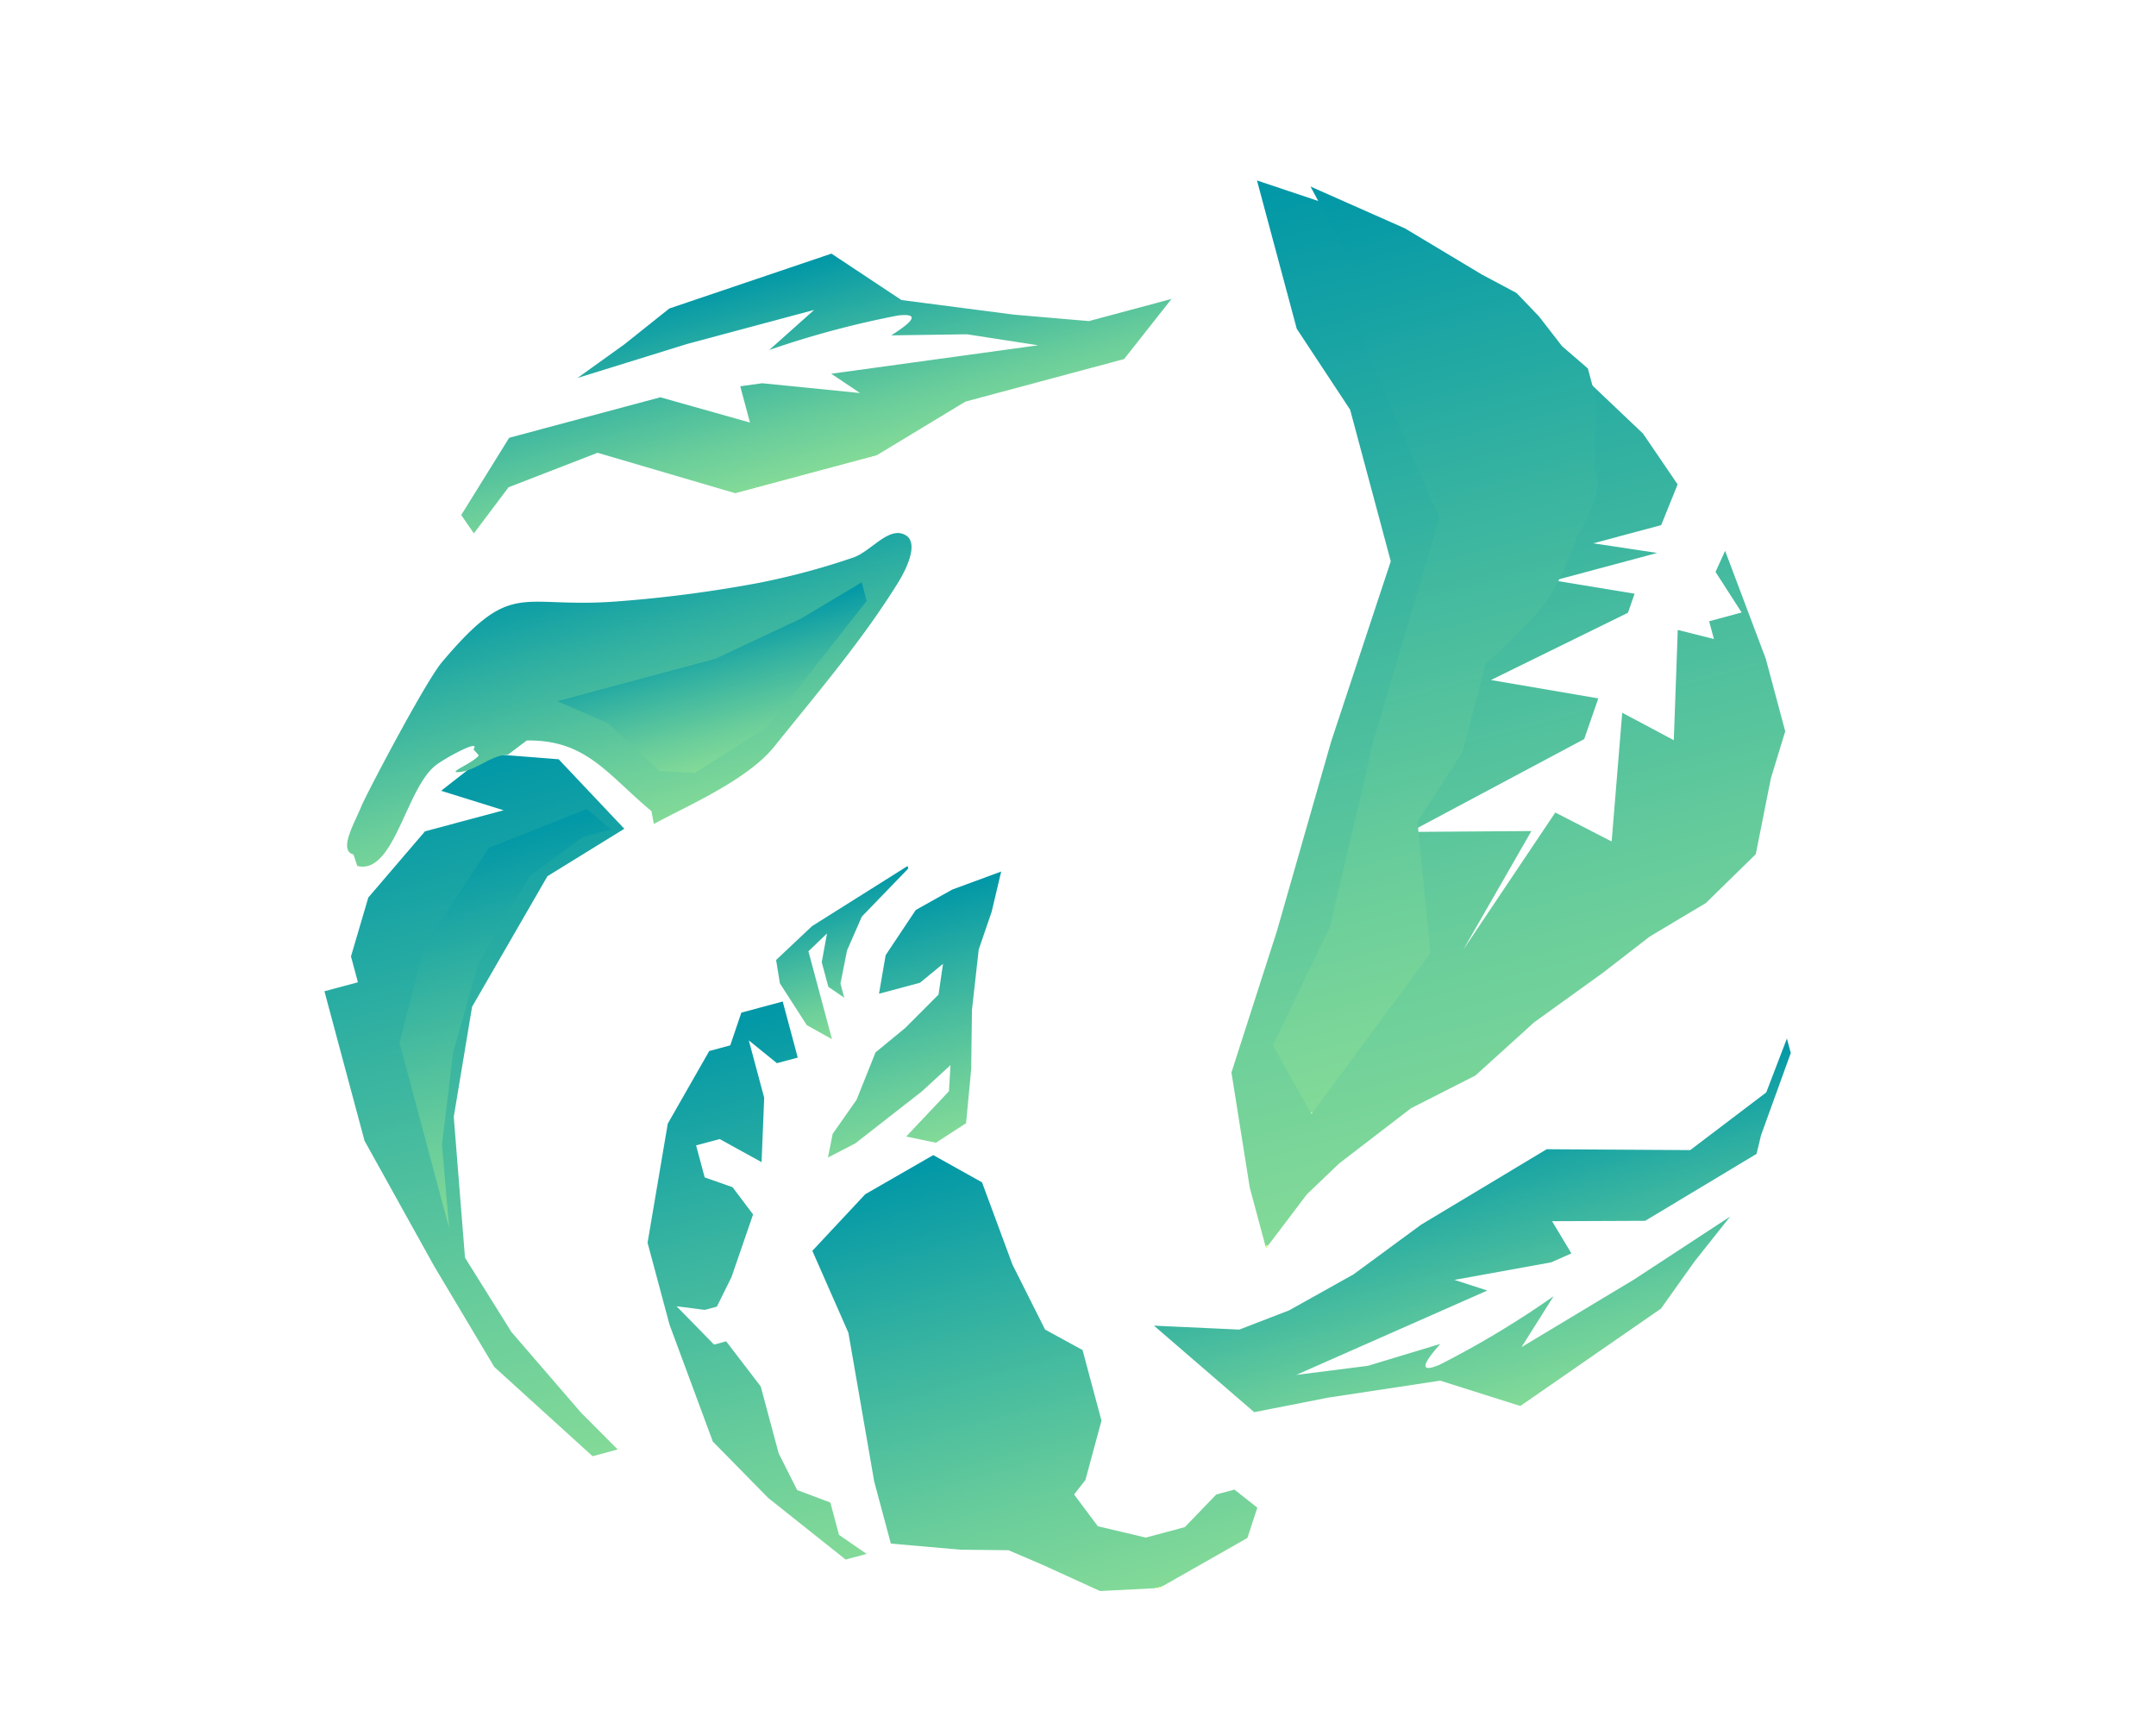 <svg xmlns="http://www.w3.org/2000/svg" xmlns:xlink="http://www.w3.org/1999/xlink" width="202" height="162" viewBox="0 0 202 162">
  <defs>
    <style>
      .cls-1 {
        clip-path: url(#clip-Artboard_1);
      }

      .cls-2 {
        stroke: rgba(0,0,0,0);
        fill-rule: evenodd;
        fill: url(#linear-gradient);
      }

      .cls-3 {
        fill: #fff;
      }
    </style>
    <linearGradient id="linear-gradient" x1="0.5" x2="0.5" y2="1" gradientUnits="objectBoundingBox">
      <stop offset="0" stop-color="#0097a7"/>
      <stop offset="0.345" stop-color="#32b1a1"/>
      <stop offset="0.744" stop-color="#67cc9b"/>
      <stop offset="1" stop-color="#83da98"/>
      <stop offset="1" stop-color="#ccff90"/>
    </linearGradient>
    <clipPath id="clip-Artboard_1">
      <rect width="202" height="162"/>
    </clipPath>
  </defs>
  <g id="Artboard_1" data-name="Artboard – 1" class="cls-1">
    <rect class="cls-3" width="202" height="162"/>
    <g id="Symbol_217_8" data-name="Symbol 217 – 8" transform="translate(-85 -183)">
      <path id="Path" class="cls-2" d="M12.982,66.089,6.251,55.624l-3-10.6L0,32.012V17.51H3.247V15l3-4.911,6.732-4.611H20.6L15.42,2.2,20.6,0l6.22,2.2,4.257,7.882L22.97,12.508,12.982,22.5,8.655,32.012l-2.4,13.016,2.4,7.857,4.327,8.959,2.437,4.245Z" transform="matrix(0.966, -0.259, 0.259, 0.966, 110.862, 258.964)"/>
      <path id="Path-2" class="cls-2" d="M32.4,37.575l1.632,2.19-1.632,2.5-9.183,2.395-5.442-1.168-4.51-3.723-2.782-2.19L6.156,36.368,0,34.126V28.108l1.274-14.09L0,5.728,6.156,1.892,13.262,0l3.753,3.647.757,8.178L19.148,18.5l2.894,2.762v6.849l-2.894,4.98-1.376,1.038,1.376,3.448,4.066,2.19H27l3.637-2.19Z" transform="matrix(0.966, -0.259, 0.259, 0.966, 159.627, 294.666)"/>
      <path id="Path-3" class="cls-2" d="M10.235,52.024,4.72,44.561,1.082,38.122,0,26.5V18.549L4.72,8.26l5.514-5.565H12.27L14.071,0h4.011V5.438H16.061L14.071,2.695V8.26l-1.8,5.763-3.23-3.107H6.754v3.107l2.286,1.564,1.194,2.961-3.48,5.157L4.72,26.012H3.545L1.082,25l2.463,4.378H4.72L6.754,34.3v6.485l.782,3.772,2.7,1.936v3.138l2.036,2.39Z" transform="matrix(0.966, -0.259, 0.259, 0.966, 140.867, 281.524)"/>
      <path id="Path-8" class="cls-2" d="M28.321,23.3c3.017-.771,9.451-1.646,12.775-4.088,5.179-3.8,10.521-7.451,15.2-11.853,1.09-1.025,2.87-3.09,1.785-4.12-1.294-1.229-3.514.688-5.3.785a67.6,67.6,0,0,1-9.107,0A121.23,121.23,0,0,1,30.012,2.189c-8.679-1.709-8.566-4.5-16.939,1.32C11.084,4.891,2.879,13.786,2.265,14.621c-.9,1.219-3.187,3.41-1.862,4.14L.47,19.9c3.16,1.738,6.33-6.006,9.665-7.259,1.157-.435,4.623-1.269,3.677-.475l.334.669c-.648.544-3.152.8-2.331,1.007,1.613.4,3.362-.762,4.973-.353l2.062-.835c5.411,1.371,6.466,5.026,9.565,9.417Z" transform="matrix(0.966, -0.259, 0.259, 0.966, 112.868, 245.039)"/>
      <path id="Path-11" class="cls-2" d="M22.612,0,17.751.443l-3.8.963L10.13,4.762,8.59,8.094h3.973L15.11,6.94,13.956,9.616,10.13,11.83,6.856,13.315,3.985,17.149,1,19.65,0,21.676l2.827-.618,7.3-3.1,3.2-1.668-.771,2.322L7.587,21.676l2.543,1.281,3.2-1.036,1.776-4.773,1.5-5.32,2.079-5.312L20.779,3.4Z" transform="matrix(0.966, -0.259, 0.259, 0.966, 156.96, 270.518)"/>
      <path id="Path-12" class="cls-2" d="M14.4.245,9.032,3.468,6.87,6.178,5.475,9.012V10.38L4.3,9.012V6.622L5.475,4.147,3.359,5.312v8.527L1.42,11.952,0,7.517.224,5.312,4.3,3.121,14.4,0" transform="matrix(0.966, -0.259, 0.259, 0.966, 156.122, 267.874)"/>
      <path id="Path-5-Copy" class="cls-2" d="M0,90.947,1.134,80.1,8.669,68.423l9.511-15.843L27.953,37.71V23l-2.866-8.616V0l8.195,5.433q5.439,5.242,8.055,7.816a35.012,35.012,0,0,1,5.373,7.319l7.165,11.7,1.9,5.44L53.3,40.994H46.711l5.551,2.421H42.289l6.939,3.141-1.059,1.563L34.134,50.882l9.272,4.266-2.263,3.34-18.01,4.178,11,2.863-9.046,9.088,4.759-4.157,6.9-6.028,4.395,3.99,4.082-11.394,4,3.735,3.035-9.882,3.048,1.7V50.857l3.153-.006-1.376-4.3,1.376-1.679,1.062,10.755v7.034l-2.438,3.906-3.209,6.5-5.7,3.21-5.887,1.668L37.143,80.1l-7.381,2.795-6.629,3.4-6.623,1.4L8.669,90.947,4.993,92.962,0,96.845Z" transform="matrix(0.966, -0.259, 0.259, 0.966, 178.535, 206.406)"/>
      <path id="Path-7" class="cls-2" d="M4.954,13.31l8.892-.962,11.478,7H39.043l9.331-2.706H63.762l5.755-4.291H61.5L54.883,9.953,45.05,5.9,39.841,0l-16,1.031L18.893,3.191l-5.047,1.9,10.738-.417H36.912L31.874,7.211a87.361,87.361,0,0,1,12.463,0q2.875.413-1.07,1.636l6.883,1.741,6.176,2.723L52.9,12.879l-3.717-.468L47.11,12.15,44.337,11.8l-3.582-.451-3.843-.484,2.131,2.444L30.431,10.05l-2.06-.259v3.52l-7.5-4.464H6.213L0,14.675l.7,1.964Z" transform="matrix(0.966, -0.259, 0.259, 0.966, 124.413, 217.083)"/>
      <path id="Path-7-2" data-name="Path-7" class="cls-2" d="M61.064,4.372,64.238,0V1.4L59.55,8.123,58.693,9.7l-11.7,3.355-8.437-2.225.97,3.384-2.052.318-9.178-.76,2.723,1.762-19.336,3,6.688.915,7.1-.224q-3.454,2.263-.577,1.867a87.38,87.38,0,0,0,11.98-3.435l-4.143,3.832,11.85-3.4L54.783,14.73l-4.329,3.213-4.164,3.44L31.2,26.783l-6.634-4.238L14,21.362,6.97,20.885,0,10.625l7.629,2.426,4.966-.53,6.7-1.695,7.333-2.859L39.819,4.187,52.781,7.749Z" transform="matrix(0.966, -0.259, 0.259, 0.966, 190.365, 296.948)"/>
      <path id="Path-6" class="cls-2" d="M1.375,26.858l3.252-8.093L9,11.438l6.81-6.758,5.768-2.249h2.743L22.627,0,12.846,1.125,7.219,6.1,4.626,8.392,0,16.622V34.573Z" transform="matrix(0.966, -0.259, 0.259, 0.966, 118.127, 264.667)"/>
      <path id="Path-13" class="cls-2" d="M10.721,13.192,18.4,10.8l6.676-4.984L30.433,1.8V0L24.1,1.8,15.339,3.368H0L4.054,6.6l3.5,5.575Z" transform="matrix(0.966, -0.259, 0.259, 0.966, 136.337, 245.444)"/>
      <path id="Path-16" class="cls-2" d="M24.241,0l1.834,7.835-.869,7.706,2.642,17.575L16.509,51.648,8.015,67.5,0,76.793l1.828,7.158L16.509,72.277l2-12.194L24.241,54.9l4.337-7.553a44.8,44.8,0,0,0,6.238-3.531c3.1-2.425,3.959-4.517,5.484-6.08q3.341-3.425,2.826-5.3l1.8-6.4V23.191l-1.8-2.65-1.362-3.247L40.3,14.631l-2.666-2.49L31.772,6.077Z" transform="matrix(0.966, -0.259, 0.259, 0.966, 184.366, 206.756)"/>
    </g>
  </g>
</svg>
